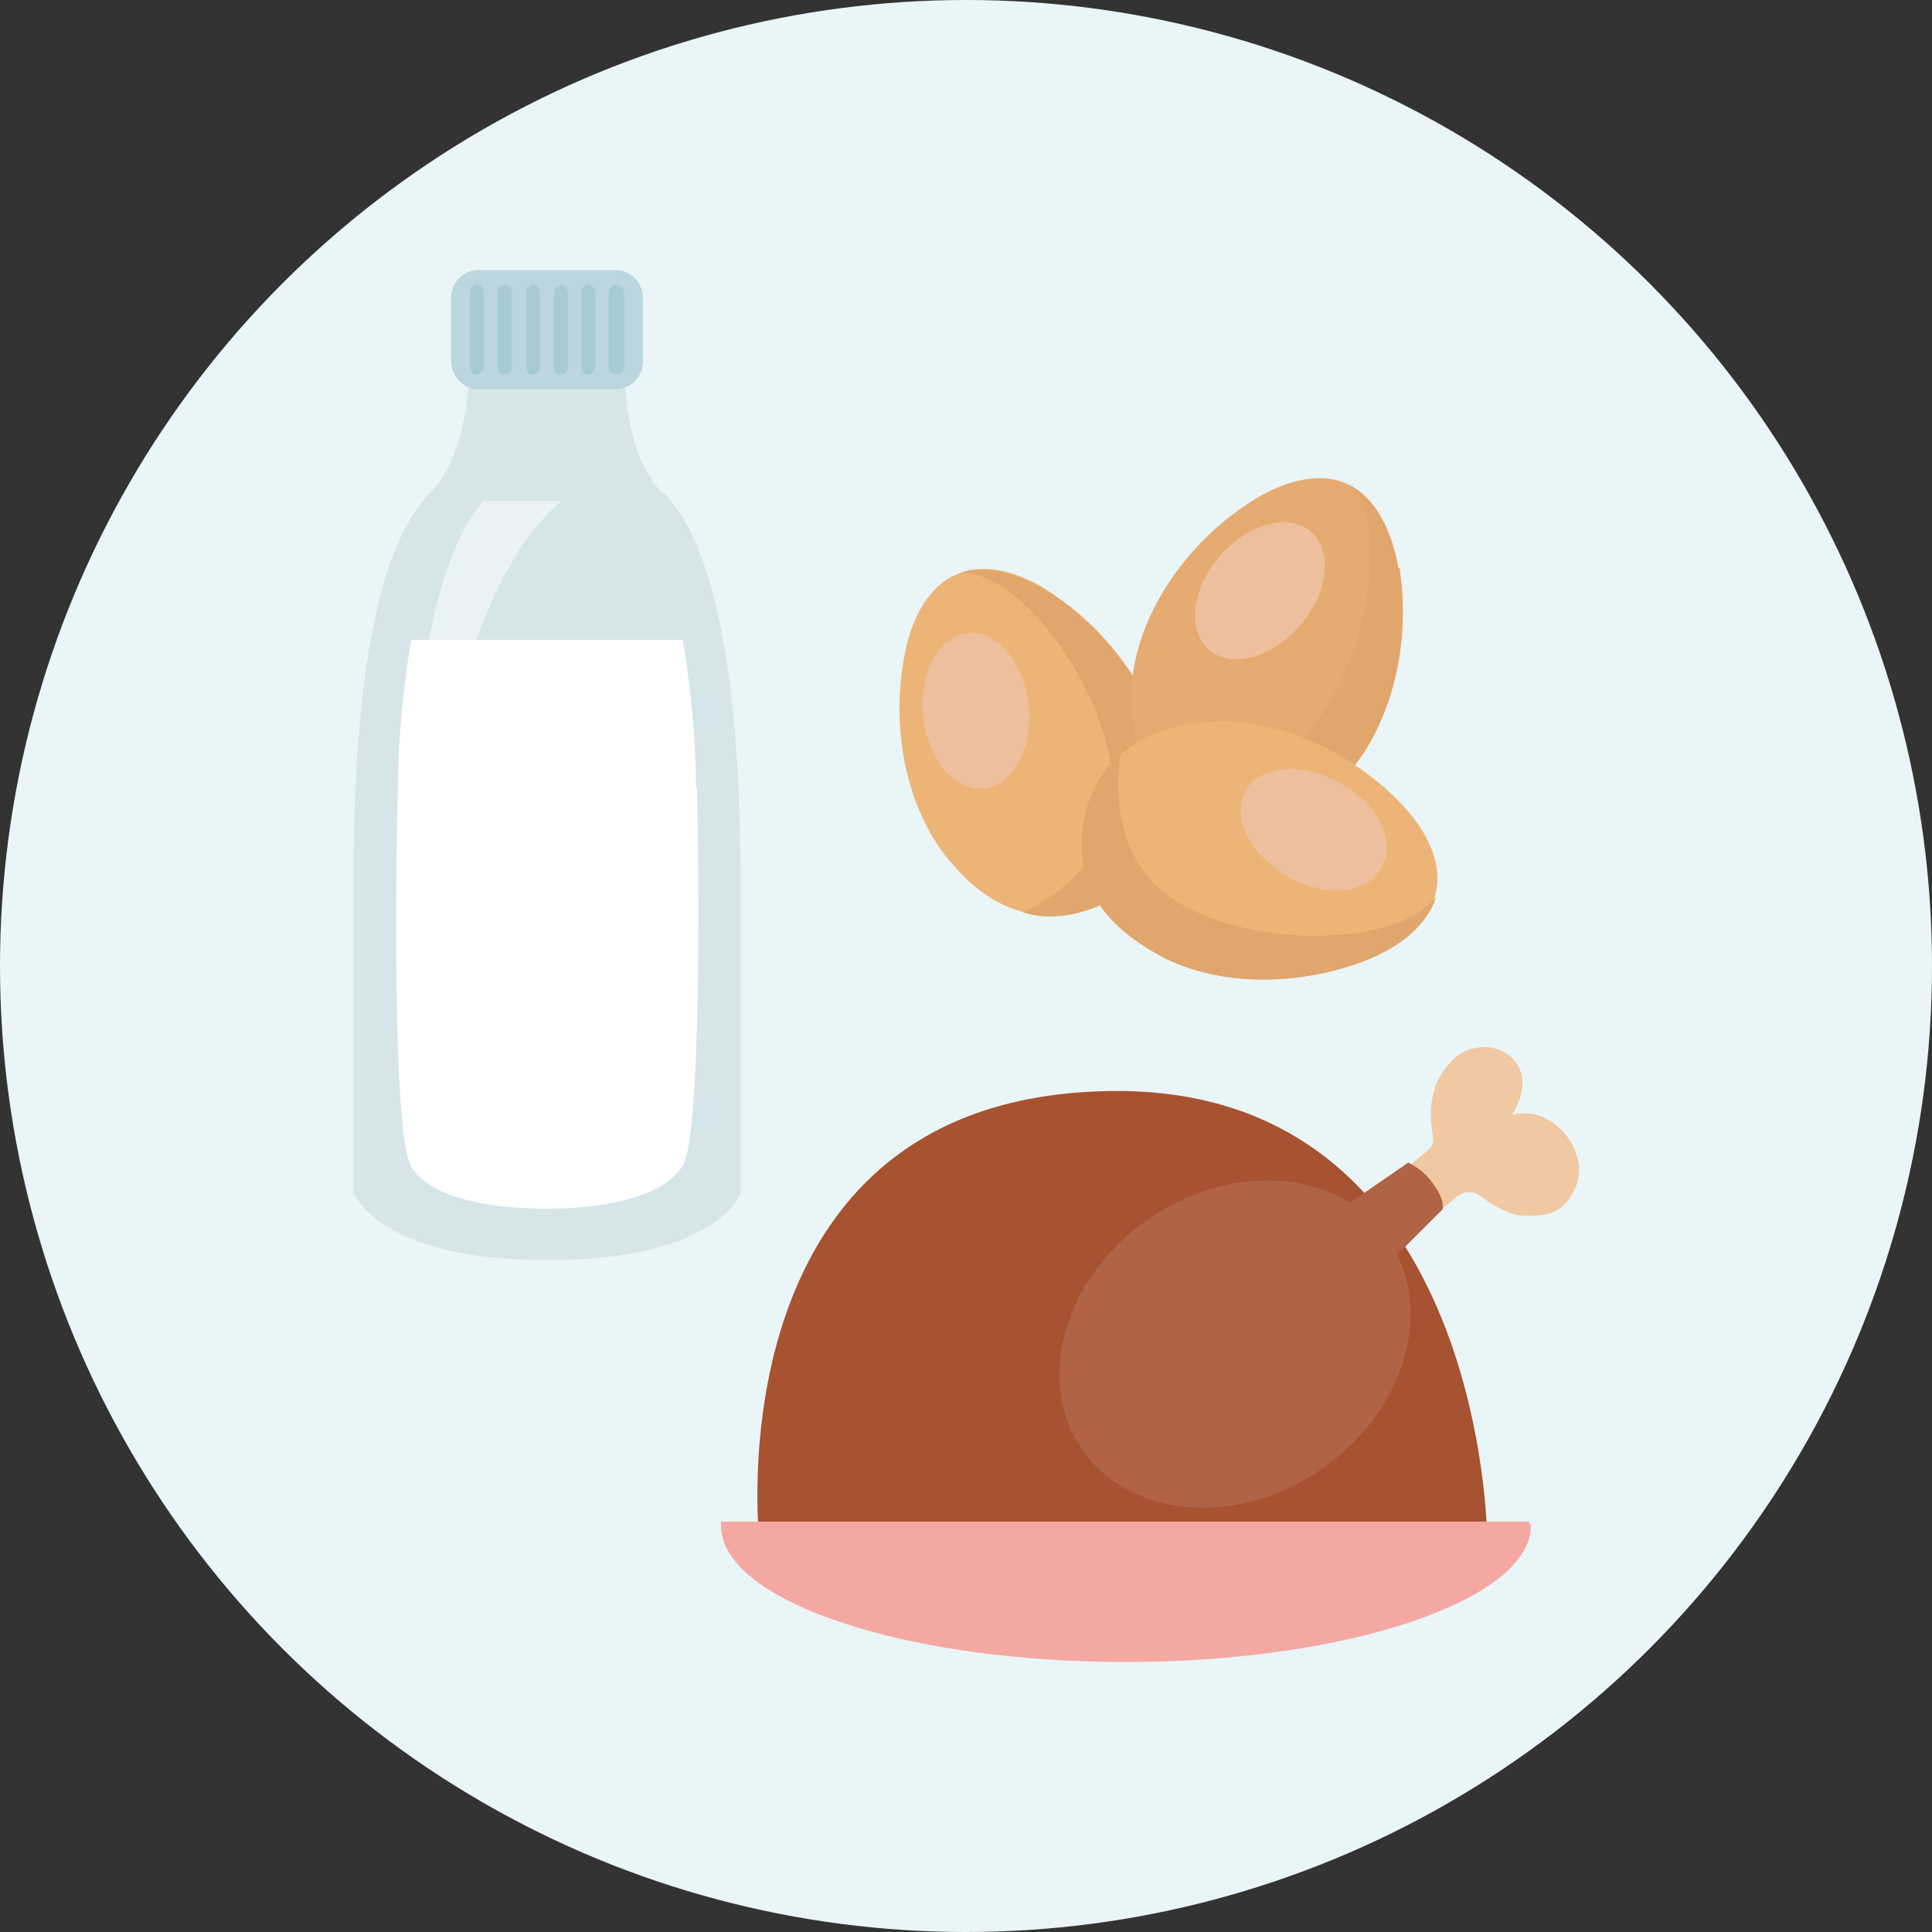 <svg xmlns="http://www.w3.org/2000/svg" height="247.6" width="247.6"><rect width="100%" height="100%" fill="#333333" stroke="none"/><circle cx="123.8" cy="123.8" r="123.8" fill="#eaf5f7"/><path d="M85 63.3c-7-7-4.7-24-4.7-24H60s2 17-5 24c-6.8 7-9.7 25-9.7 49.5v40s3 8.7 24.8 8.7c22 0 24.8-8.6 24.8-8.6v-40.2c0-24.4-3-42.6-9.8-49.5z" fill="#d6e5ea"/><path d="M89.2 101c0-9.5-1.7-19-1.7-19H52.7S51 91.4 51 101c-.3 9.3-.7 43.8 1.6 48.3 2.4 4.5 11 5.6 17.5 5.6s15-1.2 17.5-5.7c2.3-4.5 2-39 1.7-48.4z" fill="#fff"/><path d="M82.4 46.3c0 2-1.6 3.6-3.6 3.6H61.3c-2 0-3.5-1.8-3.5-3.7v-8c0-2 1.6-3.6 3.5-3.6h17.5c2 0 3.6 1.6 3.6 3.6v8z" fill="#bcd6dd"/><g fill="#a7cbd2"><path d="M62 47c0 .6-.4 1-1 1-.4 0-.8-.4-.8-1v-9.5c0-.5.4-1 1-1 .4 0 .8.5.8 1V47zM65.6 47c0 .6-.4 1-1 1-.4 0-.8-.4-.8-1v-9.5c0-.5.4-1 1-1 .4 0 .8.5.8 1V47zM69.2 47c0 .6-.4 1-1 1-.4 0-.8-.4-.8-1v-9.5c0-.5.4-1 1-1 .4 0 .8.5.8 1V47zM72.8 47c0 .6-.4 1-1 1-.4 0-.8-.4-.8-1v-9.5c0-.5.4-1 1-1 .3 0 .8.5.8 1V47z"/><g><path d="M76.3 47c0 .6-.4 1-1 1-.4 0-.8-.4-.8-1v-9.5c0-.5.4-1 1-1 .4 0 .8.5.8 1V47zM80 47c0 .6-.5 1-1 1s-1-.4-1-1v-9.5c0-.5.5-1 1-1s1 .5 1 1V47z"/></g></g><path d="M62 64.2s-12 11-8 57.6c0 0 1.5-44 18-57.6H62z" opacity=".5" fill="#fff"/><g><g transform="translate(-174.94 -156.2)"><path d="M310 232.4c-7.7-5.3-12.4-2.6-12.4-2.6s-5.2 1.5-6.8 10.7c-1.7 9.2.3 19.6 6 26.2 5.5 6.6 12 8.3 18.7 5.6 7-3 10-8.7 9-17.3-.7-8.6-6.8-17.4-14.5-22.6z" fill="#ecb577"/><path d="M298.3 229.6c8 .2 18.8 15.6 19.2 27 .5 11.4-11.2 16.4-11.5 16.5 3 1 6.3.6 9.5-.7 7-3 10-8.7 9-17.3-.7-8.6-6.8-17.4-14.5-22.6-6-4-10.2-3.4-11.7-3z" fill="#e0a66c"/><ellipse transform="rotate(-5.878 299.918 247.275)" cx="300" cy="247.3" rx="6.8" ry="10" fill="#eebf9c"/></g><g transform="translate(-174.94 -156.2)"><path d="M354 229c-1.3-9.2-6.5-10.8-6.5-10.8s-4.6-2.7-12.4 2.4c-7.8 5-14 13.7-15 22.3-1 8.4 2.3 14.4 9 17.3 6.8 3 13 1.3 18.7-5.2 5.7-6.3 8-16.8 6.5-26z" fill="#e5ab70"/><path d="M348 218.5c5.5 6 1.7 24.5-6.4 32.6-8 8.2-19.6 3-19.8 3 1.5 2.8 4 5 7 6.3 7 3 13.2 1.3 19-5.2 5.6-6.3 7.8-16.8 6.4-26-1.2-7.2-4.6-9.7-6-10.5z" fill="#e0a66c"/><ellipse transform="rotate(40.815 336.398 231.926)" cx="336.4" cy="231.9" rx="6.8" ry="10" fill="#eebf9c"/></g><path d="M175 123c8.6-3.3 9-8.7 9-8.7s1.8-5-4.8-11.7c-6.6-6.6-16.3-11-25-10-8.5.8-13.7 5.2-15.2 12.2-1.5 7.4 1.5 13 9 17.3 7.5 4.4 18.2 4.4 27 1z" fill="#ecb577"/><path d="M184 115c-5 6.4-23.7 6.6-33.4.4-9.5-6-7-18.6-7-18.8-2.3 2-4 4.8-4.6 8.2-1.5 7.4 1.5 13 9 17.3 7.5 4.4 18.2 4.4 27 1 6.7-2.6 8.5-6.5 9-8z" fill="#e0a66c"/><path d="M165 112.3c-4.8-2.7-7.2-7.5-5.4-11 2-3.2 7.2-3.7 12-1 5 2.6 7.3 7.5 5.5 10.8-1.7 3.4-7 4-12 1.3z" fill="#eebf9c"/></g><g><path d="M97.3 197.2s-6-55 42.7-57.3c50.4-2.6 50.6 57.4 50.6 57.4l-93.3-.2z" fill="#a75230"/><path d="M175.4 153.6l7.4-6c.3-.3.7-.6.8-1 .2-.4 0-.8 0-1.2-.4-2.3-.3-4.7.6-6.8 1-2 2.7-4 5-4.3 2.2-.5 4.8.7 5.6 2.8.8 2 0 4-1 5.8 3.6-1 7.3 1.7 8.3 5.3.5 1.4.3 3.2-.4 4.4-1.2 2.5-3 3.4-6.5 3.2-1.3 0-3.2-1-4.3-1.7-.8-.5-1.4-1.2-2.3-1.3-1-.2-1.7.4-2.4 1-2.5 2-5 4-7 6.5-.8-1.8-2.2-4-3.3-5.7" fill="#f0c8a1"/><g fill="#b06345" transform="translate(-174.94 -156.2)"><ellipse transform="rotate(-34.567 333.14 328.457)" cx="333.2" cy="328.5" rx="23.8" ry="19.5"/><path d="M347 311l8.4-5.8s2 .8 3.4 3c1.4 2 1 3 1 3l-7.2 7.2-5.7-7.4z"/></g><g><path d="M92.4 195v.5c0 9.6 23.2 17.5 51.8 17.5 28.7 0 52-8 52-17.5-.2-.2-.2-.3-.2-.5H92.4z" fill="#f5a8a2"/></g></g></svg>